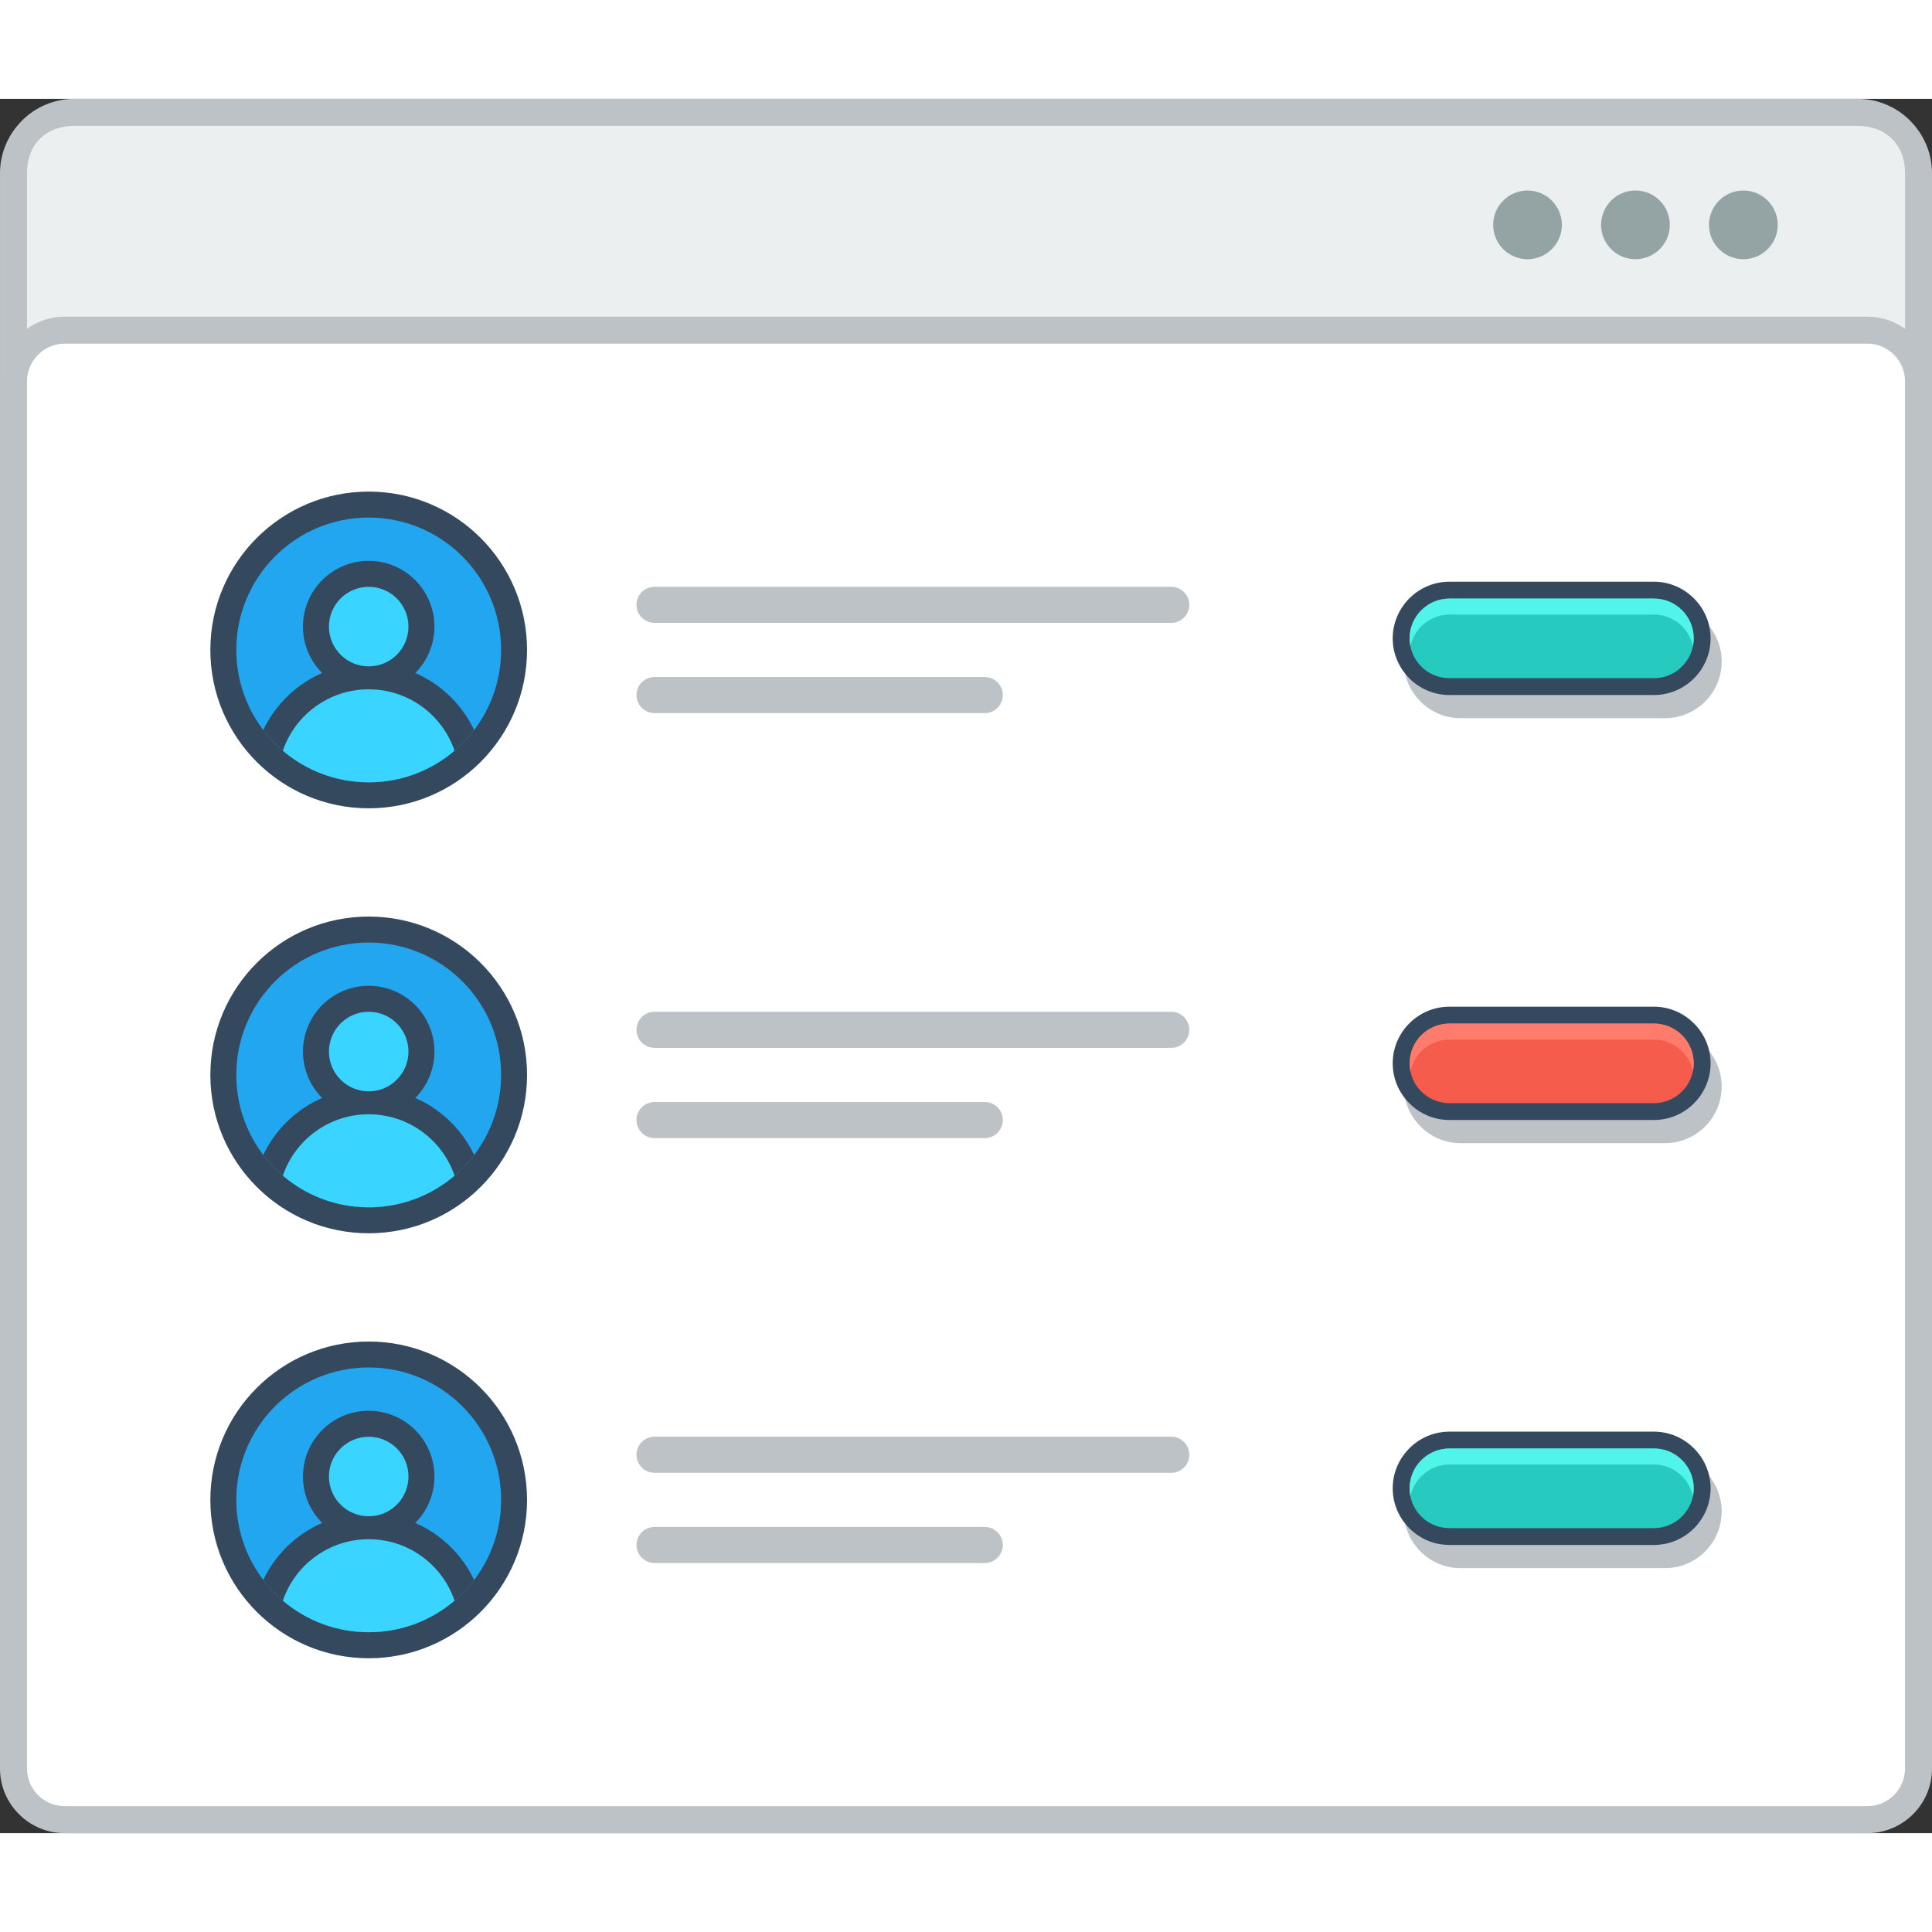 <?xml version="1.0" encoding="utf-8"?>
<!-- Generator: Adobe Illustrator 15.1.0, SVG Export Plug-In . SVG Version: 6.00 Build 0)  -->
<!DOCTYPE svg PUBLIC "-//W3C//DTD SVG 1.0//EN" "http://www.w3.org/TR/2001/REC-SVG-20010904/DTD/svg10.dtd">
<svg version="1.0" id="Layer_1" xmlns="http://www.w3.org/2000/svg" xmlns:xlink="http://www.w3.org/1999/xlink" x="0px" y="0px"
	 width="800px" height="800px" viewBox="191.918 207.441 421.032 377.947" enable-background="new 0 0 800 800" xml:space="preserve">
<rect x="191.918" y="207.441" width="421.032" height="377.947" fill="#333333" stroke="none"/>
<g>
	<path fill="#BCC2C6" d="M208.134,207.441h388.61c4.46,0,8.521,1.826,11.455,4.76v0.017c2.935,2.935,4.751,6.986,4.751,11.438
		v345.526c0,4.452-1.816,8.486-4.751,11.438v0.017c-2.935,2.935-6.995,4.751-11.455,4.751h-388.61c-4.469,0-8.52-1.816-11.455-4.751
		v-0.017c-2.934-2.951-4.76-6.985-4.76-11.438V223.655c0-4.452,1.826-8.503,4.76-11.438v-0.017
		C199.614,209.267,203.665,207.441,208.134,207.441"/>
	<path fill="#EBEFF0" d="M607.073,223.655v345.526c0,6.503-4.535,10.321-10.329,10.321h-388.61c-5.785,0-10.329-3.702-10.329-10.321
		V223.655c0-6.744,4.56-10.329,10.329-10.329h388.61C602.53,213.326,607.073,217.036,607.073,223.655"/>
	<path fill="#BCC2C6" d="M205.989,254.916h392.898c3.877,0,7.395,1.575,9.936,4.126c2.552,2.542,4.127,6.069,4.127,9.945v302.328
		c0,3.886-1.575,7.403-4.127,9.938c-2.541,2.552-6.059,4.134-9.936,4.134H205.989c-3.875,0-7.393-1.582-9.936-4.134
		c-2.551-2.534-4.135-6.052-4.135-9.938V268.986c0-3.876,1.584-7.402,4.135-9.945C198.597,256.491,202.114,254.916,205.989,254.916"
		/>
	<path fill-rule="evenodd" clip-rule="evenodd" fill="#FFFFFF" d="M205.989,260.792c-2.174,0-4.241,0.867-5.775,2.409
		c-1.544,1.543-2.409,3.61-2.409,5.786v302.328c0,2.168,0.865,4.252,2.409,5.786c1.534,1.534,3.602,2.401,5.775,2.401h392.898
		c2.176,0,4.243-0.867,5.776-2.401c1.542-1.534,2.409-3.602,2.409-5.786V268.986c0-2.184-0.867-4.243-2.409-5.786
		c-1.533-1.542-3.601-2.409-5.776-2.409H205.989z"/>
	<path fill-rule="evenodd" clip-rule="evenodd" fill="#94A4A5" d="M548.319,227.414c4.145,0,7.495,3.351,7.495,7.486
		c0,4.134-3.351,7.485-7.495,7.485c-4.134,0-7.485-3.351-7.485-7.485C540.834,230.765,544.186,227.414,548.319,227.414
		 M571.845,227.414c4.134,0,7.486,3.351,7.486,7.486c0,4.134-3.353,7.485-7.486,7.485c-4.144,0-7.494-3.351-7.494-7.485
		C564.351,230.765,567.71,227.414,571.845,227.414z M524.804,227.414c4.137,0,7.486,3.351,7.486,7.486
		c0,4.134-3.35,7.485-7.486,7.485c-4.135,0-7.485-3.351-7.485-7.485C517.318,230.765,520.669,227.414,524.804,227.414z"/>
	<path fill-rule="evenodd" clip-rule="evenodd" fill="#BCC2C6" d="M334.558,321.637h112.613c2.158,0,3.925-1.767,3.925-3.926v-0.008
		c0-2.159-1.767-3.927-3.925-3.927H334.558c-2.166,0-3.934,1.768-3.934,3.927v0.008C330.624,319.87,332.392,321.637,334.558,321.637
		"/>
	<path fill-rule="evenodd" clip-rule="evenodd" fill="#BCC2C6" d="M334.558,341.301h71.975c2.167,0,3.926-1.766,3.926-3.926
		c0-2.167-1.759-3.934-3.926-3.934h-71.975c-2.166,0-3.934,1.767-3.934,3.934C330.624,339.535,332.392,341.301,334.558,341.301"/>
	<path fill="#BCC2C6" d="M554.772,323.821h-44.573c-1.717,0-3.276,0.708-4.409,1.834c-1.126,1.134-1.834,2.692-1.834,4.409
		c0,1.718,0.7,3.276,1.826,4.402l0.008,0.008c1.125,1.125,2.684,1.826,4.409,1.826h44.573c1.718,0,3.275-0.7,4.411-1.834
		c1.123-1.134,1.832-2.692,1.832-4.402c0-1.717-0.709-3.284-1.832-4.409C558.058,324.529,556.49,323.821,554.772,323.821
		 M510.199,317.72h44.573c3.393,0,6.478,1.383,8.713,3.617l0.015,0.017c2.234,2.234,3.617,5.318,3.617,8.711
		c0,3.402-1.383,6.486-3.617,8.72c-2.242,2.233-5.325,3.626-8.728,3.626h-44.573c-3.384,0-6.468-1.393-8.711-3.626l-0.009-0.008l0,0
		c-2.242-2.243-3.627-5.327-3.627-8.712c0-3.401,1.385-6.485,3.627-8.728C503.714,319.103,506.798,317.72,510.199,317.72z"/>
	<path fill="#34495E" d="M507.773,312.667h44.573c3.394,0,6.478,1.392,8.711,3.626l0.016,0.017c2.234,2.234,3.628,5.318,3.628,8.711
		s-1.394,6.485-3.628,8.72c-2.231,2.234-5.326,3.618-8.727,3.618h-44.573c-3.384,0-6.468-1.383-8.712-3.618v-0.009h-0.007
		c-2.234-2.251-3.628-5.327-3.628-8.711c0-3.401,1.394-6.486,3.628-8.728C501.288,314.06,504.372,312.667,507.773,312.667"/>
	<path fill="#27CABF" d="M552.347,316.344c2.311,0,4.51,0.917,6.136,2.542c1.626,1.626,2.542,3.826,2.542,6.136
		c0,2.3-0.926,4.493-2.551,6.118c-1.625,1.634-3.816,2.551-6.127,2.551h-44.573c-2.3,0-4.493-0.908-6.128-2.534l-0.008-0.017
		c-1.625-1.625-2.533-3.818-2.533-6.118c0-2.31,0.916-4.501,2.541-6.127c1.635-1.634,3.818-2.55,6.128-2.55H552.347z"/>
	<path fill="#51F4E9" d="M552.347,316.344c2.311,0,4.51,0.917,6.136,2.542c1.626,1.626,2.542,3.826,2.542,6.136
		c0,0.583-0.059,1.167-0.176,1.742c-0.342-1.65-1.158-3.176-2.366-4.385c-1.626-1.625-3.825-2.542-6.136-2.542h-44.573
		c-2.31,0-4.493,0.917-6.128,2.55c-1.208,1.208-2.024,2.734-2.366,4.376c-0.116-0.566-0.175-1.151-0.175-1.742
		c0-2.31,0.916-4.501,2.541-6.127c1.635-1.634,3.818-2.55,6.128-2.55H552.347z"/>
	<path fill-rule="evenodd" clip-rule="evenodd" fill="#BCC2C6" d="M334.558,414.251h112.613c2.158,0,3.925-1.768,3.925-3.936l0,0
		c0-2.158-1.767-3.925-3.925-3.925H334.558c-2.166,0-3.934,1.767-3.934,3.925l0,0C330.624,412.483,332.392,414.251,334.558,414.251"
		/>
	<path fill-rule="evenodd" clip-rule="evenodd" fill="#BCC2C6" d="M334.558,433.92h71.975c2.167,0,3.926-1.768,3.926-3.938
		c0-2.159-1.759-3.927-3.926-3.927h-71.975c-2.166,0-3.934,1.768-3.934,3.927C330.624,432.152,332.392,433.92,334.558,433.92"/>
	<path fill="#BCC2C6" d="M554.772,416.436h-44.573c-1.717,0-3.276,0.7-4.409,1.833c-1.126,1.133-1.834,2.693-1.834,4.402
		c0,1.725,0.7,3.284,1.826,4.409l0.008,0.01c1.125,1.123,2.684,1.824,4.409,1.824h44.573c1.718,0,3.275-0.709,4.411-1.834
		c1.123-1.134,1.832-2.693,1.832-4.409c0-1.719-0.709-3.276-1.832-4.409C558.058,417.136,556.49,416.436,554.772,416.436
		 M510.199,410.324h44.573c3.393,0,6.478,1.392,8.713,3.627l0.015,0.016c2.234,2.234,3.617,5.32,3.617,8.704
		c0,3.4-1.383,6.486-3.617,8.732c-2.242,2.234-5.325,3.618-8.728,3.618h-44.573c-3.384,0-6.468-1.384-8.711-3.618l-0.009-0.018l0,0
		c-2.242-2.246-3.627-5.331-3.627-8.715c0-3.394,1.385-6.485,3.627-8.72C503.714,411.716,506.798,410.324,510.199,410.324z"/>
	<path fill="#34495E" d="M507.773,405.281h44.573c3.394,0,6.478,1.392,8.711,3.627l0.016,0.007c2.234,2.234,3.628,5.327,3.628,8.713
		l0,0c0,3.4-1.394,6.484-3.628,8.718c-2.231,2.243-5.326,3.627-8.727,3.627h-44.573c-3.384,0-6.468-1.384-8.712-3.627l0,0
		l-0.007-0.007c-2.234-2.243-3.628-5.326-3.628-8.711l0,0c0-3.394,1.394-6.485,3.628-8.72
		C501.288,406.673,504.372,405.281,507.773,405.281"/>
	<path fill="#F65C4C" d="M552.347,408.958c2.311,0,4.51,0.908,6.136,2.542c1.626,1.625,2.542,3.827,2.542,6.128
		c0,2.309-0.926,4.5-2.551,6.126s-3.816,2.552-6.127,2.552h-44.573c-2.3,0-4.493-0.91-6.128-2.542l-0.008-0.01
		c-1.625-1.626-2.533-3.826-2.533-6.126c0-2.301,0.916-4.495,2.541-6.128c1.635-1.625,3.818-2.542,6.128-2.542H552.347z"/>
	<path fill="#FF7C6C" d="M552.347,408.958c2.311,0,4.51,0.908,6.136,2.542c1.626,1.625,2.542,3.827,2.542,6.128
		c0,0.591-0.059,1.174-0.176,1.742c-0.342-1.644-1.158-3.169-2.366-4.378c-1.626-1.625-3.825-2.542-6.136-2.542h-44.573
		c-2.31,0-4.493,0.917-6.128,2.542c-1.208,1.209-2.024,2.734-2.366,4.385c-0.116-0.566-0.175-1.158-0.175-1.749
		c0-2.301,0.916-4.495,2.541-6.128c1.635-1.625,3.818-2.542,6.128-2.542H552.347z"/>
	<path fill-rule="evenodd" clip-rule="evenodd" fill="#BCC2C6" d="M334.558,506.86h112.613c2.158,0,3.925-1.767,3.925-3.934
		c0-2.168-1.767-3.936-3.925-3.936H334.558c-2.166,0-3.934,1.768-3.934,3.936C330.624,505.094,332.392,506.86,334.558,506.86"/>
	<path fill-rule="evenodd" clip-rule="evenodd" fill="#BCC2C6" d="M334.558,526.518h71.975c2.167,0,3.926-1.767,3.926-3.918l0,0
		c0-2.168-1.759-3.936-3.926-3.936h-71.975c-2.166,0-3.934,1.768-3.934,3.936l0,0C330.624,524.751,332.392,526.518,334.558,526.518"
		/>
	<path fill="#BCC2C6" d="M554.772,509.044h-44.573c-1.717,0-3.276,0.701-4.409,1.834c-1.126,1.135-1.834,2.702-1.834,4.402
		c0,1.734,0.7,3.285,1.826,4.401l0.008,0.017c1.125,1.133,2.684,1.816,4.409,1.816h44.573c1.718,0,3.275-0.699,4.411-1.833
		c1.123-1.116,1.832-2.684,1.832-4.401c0-1.717-0.709-3.268-1.832-4.402C558.058,509.745,556.49,509.044,554.772,509.044
		 M510.199,502.942h44.573c3.393,0,6.478,1.385,8.713,3.618l0.015,0.018c2.234,2.232,3.617,5.317,3.617,8.702
		c0,3.4-1.383,6.485-3.617,8.72c-2.242,2.251-5.325,3.635-8.728,3.635h-44.573c-3.384,0-6.468-1.384-8.711-3.635h-0.009l0,0
		c-2.242-2.251-3.627-5.336-3.627-8.72c0-3.401,1.385-6.486,3.627-8.72C503.714,504.327,506.798,502.942,510.199,502.942z"/>
	<path fill="#34495E" d="M507.773,497.891h44.573c3.394,0,6.478,1.384,8.711,3.636h0.016c2.234,2.234,3.628,5.317,3.628,8.718l0,0
		c0,3.387-1.394,6.486-3.628,8.721c-2.231,2.234-5.326,3.618-8.727,3.618h-44.573c-3.384,0-6.468-1.384-8.712-3.618v-0.017h-0.007
		c-2.234-2.234-3.628-5.317-3.628-8.704l0,0c0-3.4,1.394-6.483,3.628-8.718C501.288,499.274,504.372,497.891,507.773,497.891"/>
	<path fill="#27CABF" d="M552.347,501.56c2.311,0,4.51,0.915,6.136,2.55c1.626,1.618,2.542,3.836,2.542,6.135
		c0,2.302-0.926,4.486-2.551,6.12c-1.625,1.633-3.816,2.551-6.127,2.551h-44.573c-2.3,0-4.493-0.918-6.128-2.533l-0.008-0.018
		c-1.625-1.617-2.533-3.818-2.533-6.12c0-2.316,0.916-4.5,2.541-6.135c1.635-1.617,3.818-2.55,6.128-2.55H552.347z"/>
	<path fill="#51F4E9" d="M552.347,501.56c2.311,0,4.51,0.915,6.136,2.55c1.626,1.618,2.542,3.836,2.542,6.135
		c0,0.585-0.059,1.169-0.176,1.735c-0.342-1.651-1.158-3.169-2.366-4.386c-1.626-1.617-3.825-2.533-6.136-2.533h-44.573
		c-2.31,0-4.493,0.916-6.128,2.55c-1.208,1.2-2.024,2.734-2.366,4.385c-0.116-0.582-0.175-1.166-0.175-1.751
		c0-2.316,0.916-4.5,2.541-6.135c1.635-1.617,3.818-2.55,6.128-2.55H552.347z"/>
	<!-- <path fill-rule="evenodd" clip-rule="evenodd" fill="#94A4A5" d="M443.577,229.815c-1.159-2.367-3.635-3.042-6.027-3.042
		c-2.826,0.017-5.935,1.309-5.935,4.468c0,3.443,2.893,4.268,6.027,4.644c2.034,0.225,3.552,0.809,3.552,2.259
		c0,1.667-1.709,2.301-3.535,2.301c-1.859,0-3.635-0.742-4.318-2.434l-2.408,1.25c1.142,2.81,3.551,3.769,6.684,3.769
		c3.418,0,6.443-1.467,6.443-4.885c0-3.659-2.982-4.493-6.175-4.885c-1.843-0.216-3.418-0.591-3.418-1.925
		c0-1.143,1.025-2.042,3.176-2.042c1.666,0,3.11,0.833,3.635,1.709L443.577,229.815z M420.888,229.974
		c1.816,0,2.634,1.225,2.634,2.459s-0.793,2.468-2.634,2.468h-4.402v-4.927H420.888z M427.181,242.436l-4.651-5.235
		c2.917-0.592,3.884-2.717,3.884-4.834c0-2.66-1.909-5.069-5.525-5.094c-2.436,0.025-4.87,0-7.294,0v15.364h2.892v-5.127h2.785
		l4.467,5.127h3.443V242.436z M408.565,239.785h-8.62v-3.46h8.313v-2.692h-8.313v-3.551h8.62v-2.809H397.08
		c0,5.119,0,10.262,0,15.364h11.485V239.785z M391.636,229.815c-1.159-2.367-3.635-3.042-6.027-3.042
		c-2.826,0.017-5.937,1.309-5.937,4.468c0,3.443,2.895,4.268,6.028,4.644c2.034,0.225,3.543,0.809,3.543,2.259
		c0,1.667-1.708,2.301-3.526,2.301c-1.859,0-3.635-0.742-4.319-2.434l-2.408,1.25c1.143,2.81,3.551,3.769,6.687,3.769
		c3.417,0,6.443-1.467,6.443-4.885c0-3.659-2.985-4.493-6.178-4.885c-1.843-0.216-3.425-0.591-3.425-1.925
		c0-1.143,1.032-2.042,3.184-2.042c1.668,0,3.109,0.833,3.635,1.709L391.636,229.815z M371.395,227.314v8.794
		c0,2.626-1.349,4.227-3.742,4.227c-2.384,0-3.968-1.467-3.968-4.227v-8.794h-2.868v8.794c0,4.618,3.135,6.861,6.812,6.861
		c3.859,0,6.644-2.326,6.644-6.861v-8.794H371.395z"/> -->
	<path fill-rule="evenodd" clip-rule="evenodd" fill="#34495E" d="M272.271,293.028c19.057,0,34.504,15.455,34.504,34.511
		s-15.447,34.511-34.504,34.511c-19.064,0-34.512-15.455-34.512-34.511S253.206,293.028,272.271,293.028"/>
	<path fill="#22A6EF" d="M272.271,298.688c15.931,0,28.853,12.921,28.853,28.851s-12.922,28.852-28.853,28.852
		c-15.938,0-28.859-12.921-28.859-28.852S256.333,298.688,272.271,298.688"/>
	<path fill-rule="evenodd" clip-rule="evenodd" fill="#34495E" d="M272.271,330.457c10.137,0,18.89,5.943,22.974,14.53
		c-5.268,6.927-13.604,11.404-22.974,11.404c-9.378,0-17.706-4.477-22.983-11.404C253.373,336.4,262.126,330.457,272.271,330.457"/>
	<path fill-rule="evenodd" clip-rule="evenodd" fill="#34495E" d="M272.271,308.125c7.912,0,14.321,6.411,14.321,14.321
		c0,7.912-6.409,14.33-14.321,14.33c-7.918,0-14.33-6.418-14.33-14.33C257.94,314.535,264.353,308.125,272.271,308.125"/>
	<path fill-rule="evenodd" clip-rule="evenodd" fill="#39D4FF" d="M272.271,313.785c4.785,0,8.66,3.876,8.66,8.661
		c0,4.793-3.875,8.67-8.66,8.67c-4.784,0-8.668-3.876-8.668-8.67C263.603,317.661,267.486,313.785,272.271,313.785"/>
	<path fill-rule="evenodd" clip-rule="evenodd" fill="#39D4FF" d="M272.271,336.117c8.678,0,16.056,5.602,18.707,13.379
		c-5.035,4.302-11.571,6.895-18.707,6.895c-7.144,0-13.67-2.593-18.715-6.895C256.208,341.718,263.585,336.117,272.271,336.117"/>
	<path fill-rule="evenodd" clip-rule="evenodd" fill="#34495E" d="M272.271,385.641c19.057,0,34.504,15.447,34.504,34.511
		c0,19.054-15.447,34.508-34.504,34.508c-19.064,0-34.512-15.454-34.512-34.508C237.759,401.088,253.206,385.641,272.271,385.641"/>
	<path fill="#22A6EF" d="M272.271,391.302c15.931,0,28.853,12.912,28.853,28.851c0,15.935-12.922,28.857-28.853,28.857
		c-15.938,0-28.859-12.923-28.859-28.857C243.411,404.214,256.333,391.302,272.271,391.302"/>
	<path fill-rule="evenodd" clip-rule="evenodd" fill="#34495E" d="M272.271,423.069c10.137,0,18.89,5.938,22.974,14.535
		c-5.268,6.919-13.604,11.405-22.974,11.405c-9.378,0-17.706-4.486-22.983-11.405C253.373,429.007,262.126,423.069,272.271,423.069"
		/>
	<path fill-rule="evenodd" clip-rule="evenodd" fill="#34495E" d="M272.271,400.729c7.912,0,14.321,6.419,14.321,14.33
		c0,7.91-6.409,14.329-14.321,14.329c-7.918,0-14.33-6.419-14.33-14.329C257.94,407.148,264.353,400.729,272.271,400.729"/>
	<path fill-rule="evenodd" clip-rule="evenodd" fill="#39D4FF" d="M272.271,406.391c4.785,0,8.66,3.884,8.66,8.669
		c0,4.784-3.875,8.67-8.66,8.67c-4.784,0-8.668-3.886-8.668-8.67C263.603,410.274,267.486,406.391,272.271,406.391"/>
	<path fill-rule="evenodd" clip-rule="evenodd" fill="#39D4FF" d="M272.271,428.73c8.678,0,16.056,5.591,18.707,13.375
		c-5.035,4.302-11.571,6.904-18.707,6.904c-7.144,0-13.67-2.603-18.715-6.904C256.208,434.321,263.585,428.73,272.271,428.73"/>
	<path fill-rule="evenodd" clip-rule="evenodd" fill="#34495E" d="M272.271,478.251c19.057,0,34.504,15.455,34.504,34.513
		c0,19.056-15.447,34.511-34.504,34.511c-19.064,0-34.512-15.455-34.512-34.511C237.759,493.706,253.206,478.251,272.271,478.251"/>
	<path fill="#22A6EF" d="M272.271,483.903c15.931,0,28.853,12.922,28.853,28.86c0,15.938-12.922,28.843-28.853,28.843
		c-15.938,0-28.859-12.905-28.859-28.843C243.411,496.825,256.333,483.903,272.271,483.903"/>
	<path fill-rule="evenodd" clip-rule="evenodd" fill="#34495E" d="M272.271,515.681c10.137,0,18.89,5.935,22.974,14.538
		c-5.268,6.918-13.604,11.388-22.974,11.388c-9.378,0-17.706-4.47-22.983-11.388C253.373,521.615,262.126,515.681,272.271,515.681"
		/>
	<path fill-rule="evenodd" clip-rule="evenodd" fill="#34495E" d="M272.271,493.339c7.912,0,14.321,6.419,14.321,14.339
		c0,7.903-6.409,14.322-14.321,14.322c-7.918,0-14.33-6.419-14.33-14.322C257.94,499.758,264.353,493.339,272.271,493.339"/>
	<path fill-rule="evenodd" clip-rule="evenodd" fill="#39D4FF" d="M272.271,499.008c4.785,0,8.66,3.869,8.66,8.67
		c0,4.784-3.875,8.653-8.66,8.653c-4.784,0-8.668-3.869-8.668-8.653C263.603,502.877,267.486,499.008,272.271,499.008"/>
	<path fill-rule="evenodd" clip-rule="evenodd" fill="#39D4FF" d="M272.271,521.333c8.678,0,16.056,5.603,18.707,13.388
		c-5.035,4.301-11.571,6.886-18.707,6.886c-7.144,0-13.67-2.585-18.715-6.886C256.208,526.936,263.585,521.333,272.271,521.333"/>
</g>
</svg>
